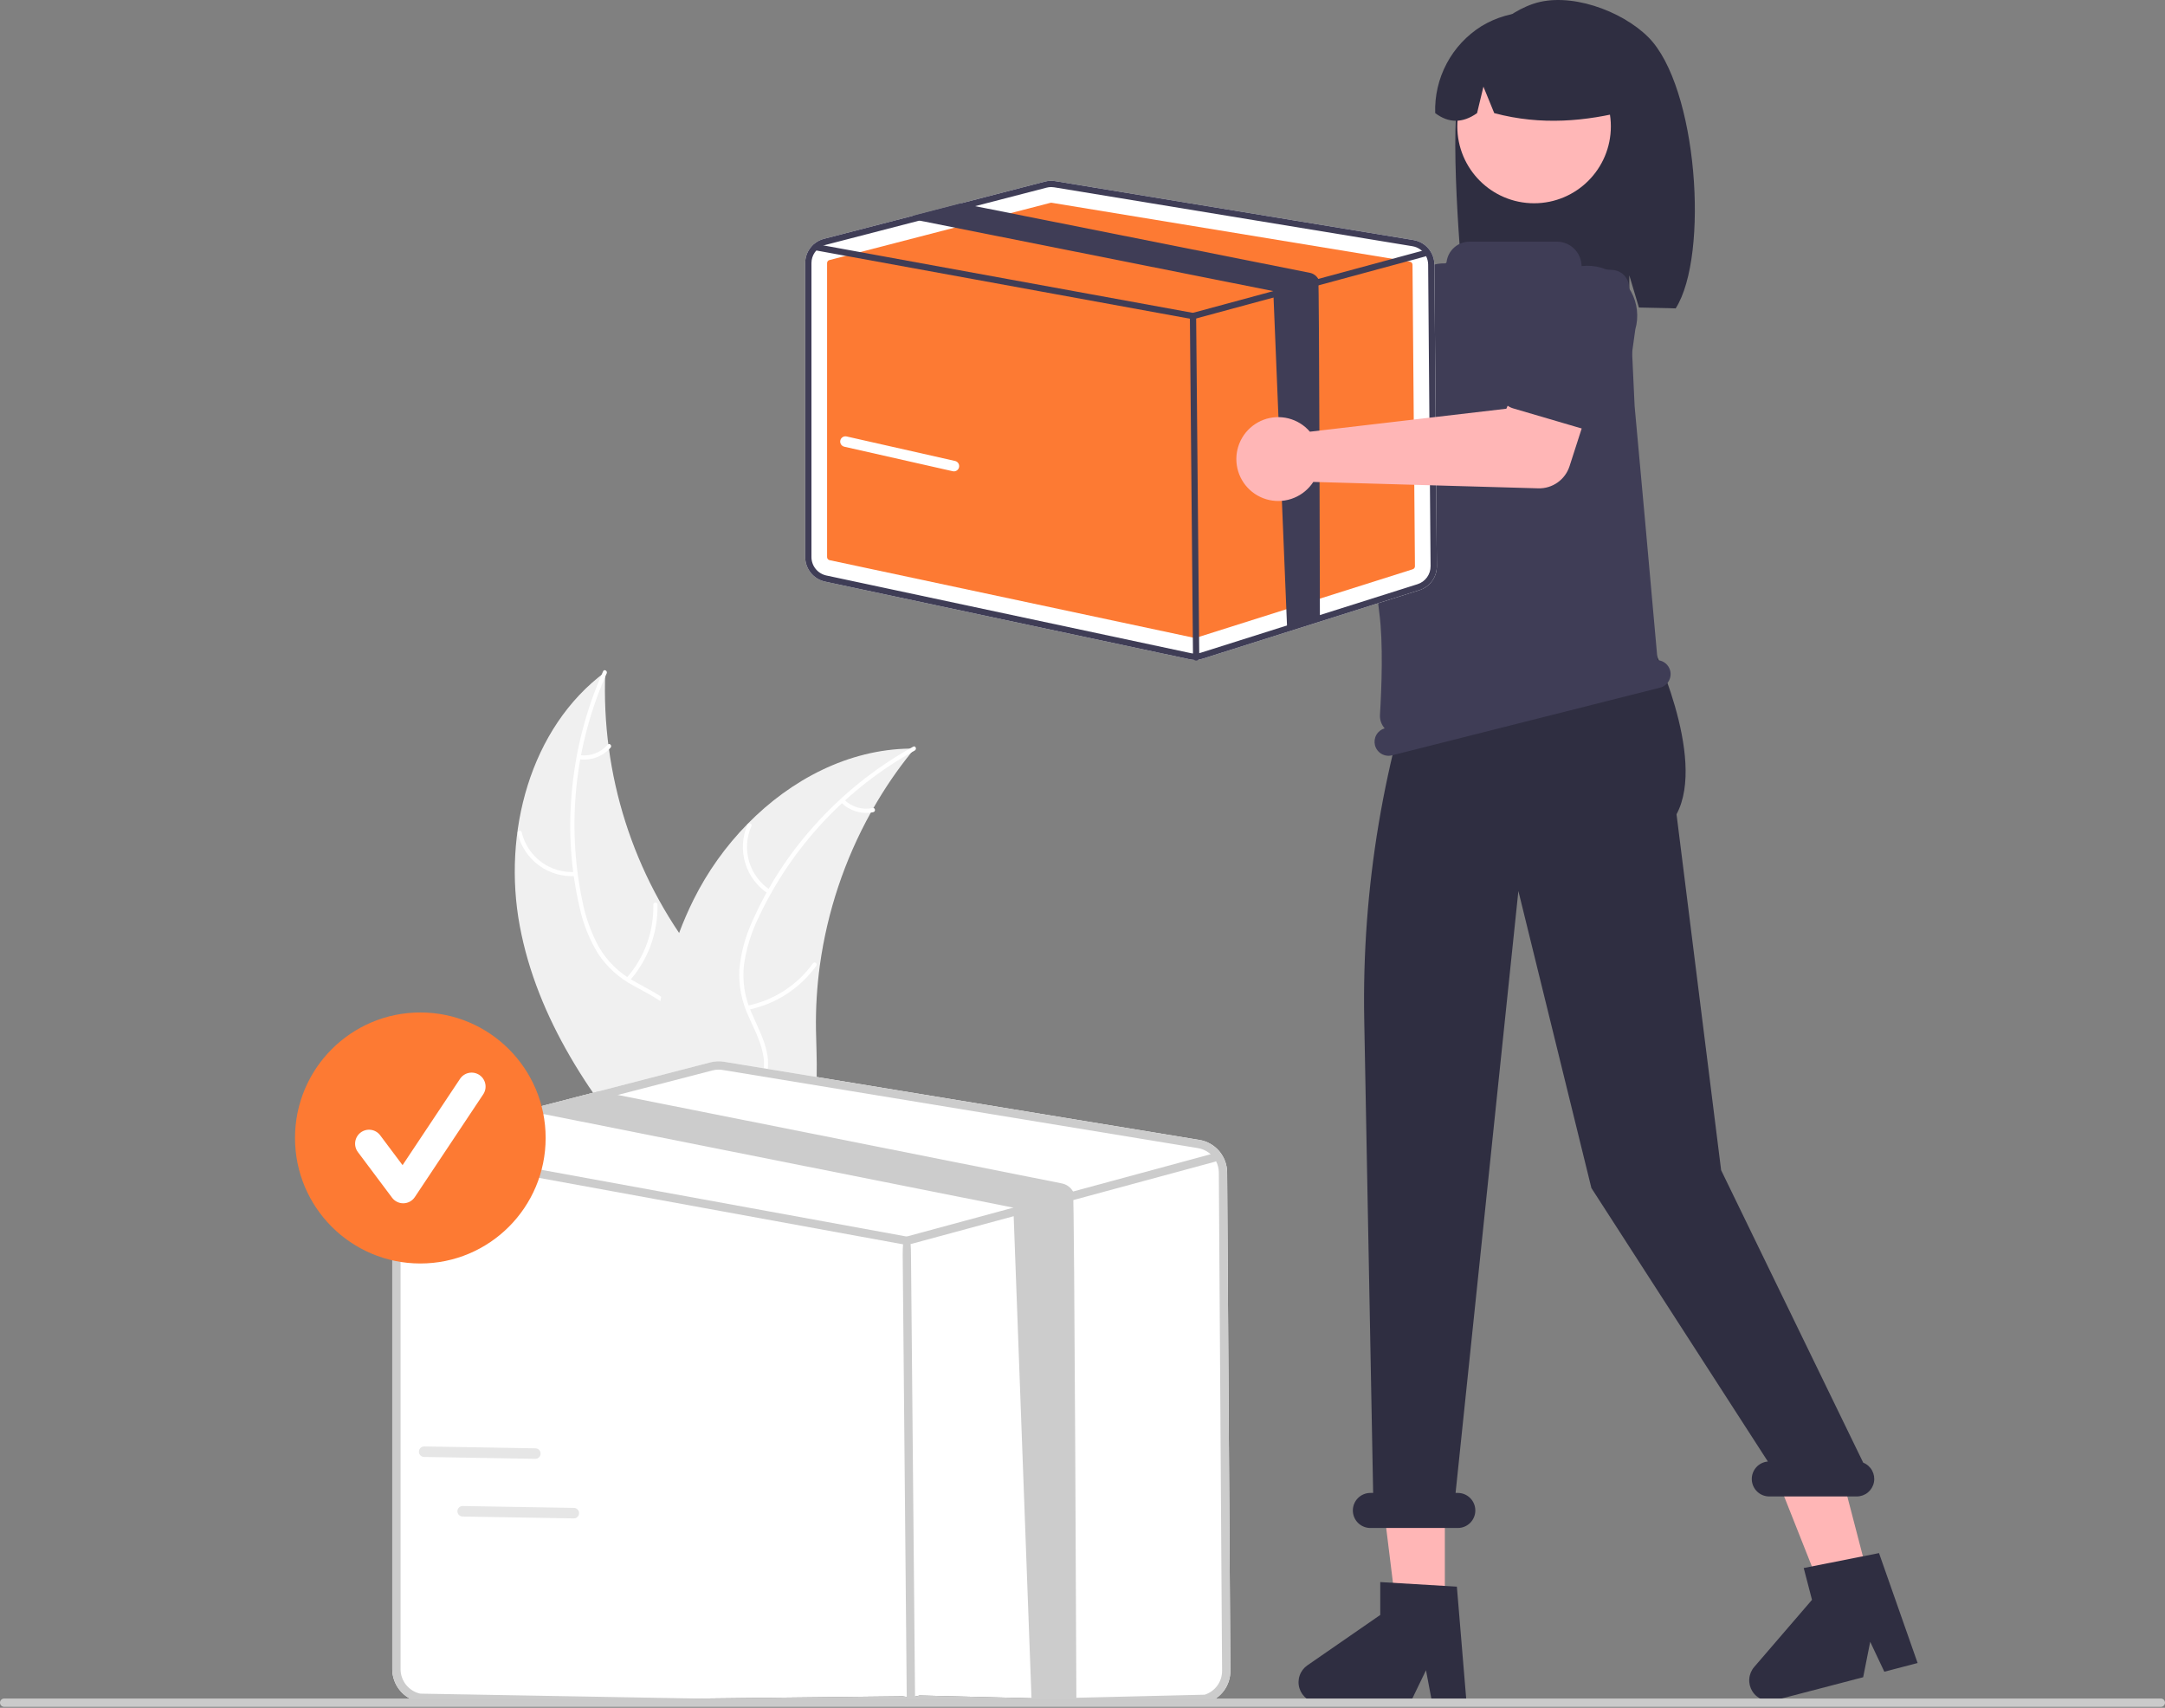 <svg width="284" height="224" viewBox="0 0 284 224" fill="none" xmlns="http://www.w3.org/2000/svg">
<rect x="0" y="0" width="284" height="224" fill="#808080" stroke="none"/>
<g clip-path="url(#clip0_1420_6151)">
<path d="M68.183 121.45C65.916 109.303 69.485 95.484 79.403 88.131C78.841 101.557 83.04 114.75 91.257 125.374C94.44 129.46 98.406 133.673 98.283 138.854C98.207 142.078 96.465 145.081 94.171 147.344C91.876 149.606 89.05 151.238 86.257 152.844L85.822 153.521C77.635 144.274 70.45 133.596 68.183 121.45Z" fill="#F0F0F0"/>
<path d="M79.584 88.317C75.417 97.655 74.295 108.071 76.376 118.084C76.786 120.248 77.534 122.333 78.592 124.264C79.684 126.111 81.25 127.632 83.127 128.668C84.858 129.67 86.744 130.493 88.202 131.899C88.937 132.629 89.51 133.507 89.883 134.475C90.256 135.442 90.42 136.478 90.365 137.514C90.295 140.098 89.302 142.503 88.25 144.822C87.081 147.396 85.826 150.051 85.902 152.945C85.911 153.295 85.367 153.289 85.358 152.939C85.226 147.904 88.861 143.861 89.671 139.029C90.049 136.775 89.751 134.393 88.168 132.646C86.784 131.118 84.84 130.266 83.078 129.268C81.232 128.284 79.655 126.862 78.484 125.127C77.331 123.256 76.504 121.203 76.039 119.055C74.915 114.236 74.554 109.27 74.97 104.338C75.414 98.707 76.817 93.194 79.118 88.037C79.26 87.718 79.726 88 79.584 88.317Z" fill="white"/>
<path d="M75.516 114.899C73.791 115.021 72.079 114.525 70.685 113.499C69.292 112.473 68.308 110.985 67.909 109.299C67.829 108.958 68.355 108.818 68.435 109.16C68.803 110.73 69.72 112.116 71.019 113.069C72.319 114.022 73.916 114.478 75.522 114.355C75.871 114.329 75.863 114.873 75.516 114.899Z" fill="white"/>
<path d="M82.182 128.276C84.524 125.624 85.782 122.186 85.705 118.646C85.697 118.296 86.241 118.302 86.249 118.652C86.322 122.335 85.006 125.911 82.563 128.665C82.33 128.928 81.95 128.537 82.182 128.276Z" fill="white"/>
<path d="M76.051 99.046C76.728 99.138 77.418 99.06 78.058 98.82C78.698 98.579 79.268 98.183 79.718 97.667C79.947 97.402 80.326 97.793 80.098 98.056C79.599 98.624 78.969 99.06 78.262 99.328C77.556 99.595 76.795 99.685 76.046 99.59C75.974 99.587 75.907 99.557 75.857 99.506C75.807 99.455 75.778 99.386 75.776 99.315C75.778 99.243 75.807 99.174 75.858 99.124C75.91 99.073 75.979 99.045 76.051 99.046Z" fill="white"/>
<path d="M119.964 98.178C119.825 98.348 119.687 98.518 119.549 98.692C117.697 100.983 116.033 103.42 114.575 105.981C114.459 106.177 114.344 106.378 114.234 106.577C110.786 112.783 108.519 119.577 107.548 126.612C107.164 129.412 106.994 132.237 107.038 135.063C107.099 138.966 107.476 143.192 106.281 146.781C106.161 147.157 106.017 147.525 105.851 147.883L86.681 153.999C86.63 153.991 86.581 153.988 86.53 153.98L85.776 154.259C85.763 154.113 85.754 153.962 85.741 153.817C85.734 153.732 85.73 153.646 85.723 153.562C85.719 153.505 85.716 153.448 85.709 153.398C85.708 153.379 85.707 153.36 85.707 153.345C85.7 153.294 85.7 153.246 85.694 153.2C85.637 152.354 85.585 151.508 85.541 150.658C85.539 150.654 85.539 150.654 85.542 150.648C85.213 144.178 85.421 137.623 86.615 131.308C86.651 131.118 86.686 130.924 86.73 130.731C87.284 127.887 88.07 125.094 89.079 122.379C89.636 120.894 90.267 119.438 90.972 118.017C92.798 114.349 95.189 110.991 98.058 108.066C103.777 102.238 111.294 98.305 119.349 98.182C119.555 98.179 119.757 98.177 119.964 98.178Z" fill="#F0F0F0"/>
<path d="M119.998 98.436C111.056 103.38 103.897 111.019 99.538 120.269C98.564 122.244 97.908 124.36 97.592 126.539C97.353 128.672 97.689 130.831 98.564 132.79C99.344 134.633 100.355 136.428 100.674 138.428C100.822 139.455 100.752 140.501 100.468 141.499C100.183 142.496 99.692 143.422 99.025 144.216C97.415 146.238 95.177 147.559 92.942 148.776C90.461 150.126 87.863 151.49 86.183 153.846C85.98 154.132 85.549 153.799 85.752 153.514C88.674 149.414 94.008 148.377 97.56 145.008C99.217 143.436 100.411 141.354 100.198 139.005C100.012 136.95 98.971 135.098 98.165 133.239C97.283 131.341 96.879 129.254 96.987 127.163C97.191 124.975 97.765 122.837 98.685 120.841C100.685 116.316 103.383 112.133 106.681 108.446C110.421 104.218 114.856 100.662 119.794 97.931C120.1 97.762 120.302 98.268 119.998 98.436Z" fill="white"/>
<path d="M100.767 117.208C99.316 116.265 98.248 114.836 97.752 113.177C97.256 111.518 97.365 109.737 98.06 108.151C98.202 107.83 98.706 108.036 98.564 108.357C97.914 109.832 97.812 111.492 98.277 113.036C98.742 114.58 99.743 115.907 101.099 116.777C101.393 116.966 101.06 117.396 100.767 117.208Z" fill="white"/>
<path d="M98.046 131.907C101.511 131.202 104.582 129.215 106.649 126.342C106.853 126.057 107.284 126.39 107.08 126.675C104.924 129.66 101.723 131.721 98.116 132.447C97.772 132.516 97.704 131.976 98.046 131.907Z" fill="white"/>
<path d="M110.727 104.872C111.212 105.354 111.81 105.708 112.465 105.902C113.121 106.095 113.814 106.123 114.483 105.982C114.826 105.909 114.894 106.449 114.553 106.522C113.813 106.674 113.048 106.643 112.323 106.431C111.598 106.218 110.936 105.831 110.395 105.304C110.34 105.258 110.304 105.193 110.295 105.122C110.286 105.052 110.304 104.98 110.346 104.922C110.39 104.865 110.455 104.828 110.526 104.818C110.597 104.809 110.67 104.829 110.727 104.872Z" fill="white"/>
<path d="M150.077 31.755C150.141 32.037 150.183 32.325 150.202 32.614L172.679 45.598L178.142 42.448L183.966 50.083L174.835 56.599C174.098 57.126 173.21 57.399 172.304 57.377C171.398 57.354 170.525 57.039 169.813 56.477L146.636 38.168C145.59 38.556 144.451 38.615 143.37 38.339C142.29 38.063 141.318 37.463 140.586 36.621C139.854 35.779 139.395 34.733 139.271 33.623C139.147 32.513 139.363 31.392 139.891 30.408C140.419 29.424 141.233 28.624 142.226 28.115C143.218 27.606 144.342 27.412 145.448 27.558C146.554 27.704 147.589 28.184 148.416 28.934C149.243 29.683 149.822 30.667 150.077 31.755Z" fill="#FFB6B6"/>
<path d="M172.991 44.164C173.062 43.833 173.204 43.521 173.407 43.25C173.609 42.978 173.868 42.754 174.165 42.592L184.542 36.931C185.924 35.886 187.663 35.433 189.378 35.671C191.093 35.909 192.644 36.818 193.691 38.199C194.737 39.58 195.194 41.32 194.961 43.038C194.728 44.756 193.824 46.311 192.448 47.362L184.131 55.823C183.893 56.064 183.607 56.252 183.291 56.372C182.974 56.493 182.636 56.544 182.298 56.521C181.961 56.499 181.632 56.404 181.334 56.243C181.036 56.082 180.777 55.859 180.573 55.588L173.412 46.082C173.208 45.811 173.065 45.5 172.993 45.169C172.92 44.838 172.919 44.495 172.991 44.164Z" fill="#3F3D56"/>
<path d="M191.53 11.25C193.023 6.486 196.418 2.116 201.114 0.505C205.81 -1.106 212.686 1.348 216.216 4.871C222.673 11.315 224.249 33.453 219.813 40.449C218.93 40.402 215.885 40.367 214.992 40.334L213.729 36.117V40.292C206.758 40.077 199.5 40.212 192.238 40.352C191.587 35.398 190.037 16.015 191.53 11.25Z" fill="#2F2E41"/>
<path d="M189.532 211.244H183.174L180.149 186.686L189.533 186.686L189.532 211.244Z" fill="#FFB6B6"/>
<path d="M245.193 207.285L239.041 208.89L229.927 185.891L239.008 183.521L245.193 207.285Z" fill="#FFB6B6"/>
<path d="M210.153 60.413L211.594 64.164L211.306 67.915L183.109 77.694L184.509 61.279L187.678 57.528L210.153 60.413Z" fill="#FFB6B6"/>
<path d="M201.238 26.66C206.8 26.66 211.309 22.145 211.309 16.576C211.309 11.006 206.8 6.492 201.238 6.492C195.676 6.492 191.167 11.006 191.167 16.576C191.167 22.145 195.676 26.66 201.238 26.66Z" fill="#FFB7B7"/>
<path d="M194.318 3.444C196.253 2.263 198.47 1.624 200.736 1.594C203.002 1.564 205.234 2.145 207.2 3.274C209.165 4.404 210.791 6.042 211.908 8.016C213.025 9.991 213.592 12.229 213.549 14.498C208.06 15.903 202.21 16.491 196.011 14.837L194.593 11.364L193.758 14.839C191.861 16.175 190.031 16.173 188.266 14.832C188.192 12.57 188.711 10.327 189.773 8.329C190.835 6.33 192.402 4.646 194.318 3.444Z" fill="#2F2E41"/>
<path d="M192.377 223.333H187.865L187.059 219.068L184.997 223.333H173.03C172.457 223.333 171.898 223.15 171.436 222.809C170.974 222.469 170.633 221.989 170.462 221.441C170.291 220.893 170.3 220.304 170.487 219.761C170.674 219.218 171.03 218.749 171.502 218.423L181.058 211.815V207.502L191.109 208.103L192.377 223.333Z" fill="#2F2E41"/>
<path d="M251.548 218.119L247.182 219.259L245.329 215.335L244.407 219.983L232.828 223.005C232.273 223.15 231.686 223.114 231.153 222.901C230.62 222.688 230.169 222.311 229.866 221.823C229.563 221.336 229.423 220.764 229.467 220.191C229.511 219.619 229.737 219.075 230.112 218.64L237.694 209.832L236.608 205.659L246.485 203.702L251.548 218.119Z" fill="#2F2E41"/>
<path d="M244.413 191.841L225.775 153.484L219.924 106.799C223.958 99.297 216.466 84.033 216.466 84.033V77.624L187.445 83.106C181.51 99.317 178.631 116.491 178.957 133.754L180.126 195.812H179.759C179.15 195.812 178.567 196.054 178.136 196.485C177.706 196.916 177.464 197.501 177.464 198.11C177.464 198.72 177.706 199.304 178.136 199.735C178.567 200.166 179.15 200.408 179.759 200.408H191.235C191.844 200.408 192.428 200.166 192.858 199.735C193.289 199.304 193.53 198.72 193.53 198.11C193.53 197.501 193.289 196.916 192.858 196.485C192.428 196.054 191.844 195.812 191.235 195.812H190.939L199.178 116.864L208.757 155.823L231.907 191.694C231.316 191.74 230.766 192.013 230.373 192.456C229.98 192.9 229.773 193.478 229.797 194.071C229.821 194.664 230.073 195.224 230.501 195.634C230.928 196.045 231.498 196.273 232.09 196.272H243.566C244.1 196.272 244.617 196.086 245.029 195.746C245.44 195.405 245.721 194.932 245.821 194.407C245.921 193.882 245.835 193.339 245.578 192.87C245.321 192.402 244.909 192.038 244.413 191.841Z" fill="#2F2E41"/>
<path d="M219.091 87.962C218.995 87.587 218.784 87.252 218.486 87.005C218.189 86.757 217.821 86.611 217.436 86.586C217.053 82.206 214.526 54.121 214.429 53.297L214.426 53.262L213.694 37.607C213.667 37.039 213.432 36.5 213.034 36.094C212.636 35.688 212.102 35.443 211.535 35.406L207.67 35.153C207.617 35.151 207.566 35.128 207.529 35.09C207.493 35.052 207.472 35.001 207.472 34.948C207.472 34.52 207.388 34.097 207.225 33.702C207.061 33.307 206.822 32.949 206.52 32.646C206.218 32.344 205.86 32.104 205.465 31.941C205.071 31.777 204.648 31.693 204.221 31.693H192.777C192.036 31.693 191.32 31.964 190.764 32.456C190.208 32.947 189.851 33.624 189.758 34.361C189.753 34.411 189.729 34.458 189.691 34.492C189.653 34.526 189.604 34.544 189.553 34.543L189.551 34.543C188.251 34.516 186.984 34.957 185.98 35.785C184.977 36.614 184.303 37.775 184.082 39.058C182.517 48.174 179.381 68.862 180.932 80.364C181.471 84.368 181.226 90.389 181.022 93.74C181.002 94.063 181.045 94.388 181.151 94.695C181.256 95.001 181.42 95.284 181.635 95.527C181.179 95.659 180.791 95.963 180.554 96.376C180.317 96.788 180.25 97.276 180.365 97.737C180.484 98.21 180.786 98.616 181.204 98.866C181.622 99.116 182.122 99.19 182.594 99.071L217.759 90.194C218.231 90.075 218.637 89.773 218.886 89.355C219.136 88.936 219.21 88.435 219.091 87.962Z" fill="#3F3D56"/>
<path d="M160.973 153.777C160.966 152.749 160.596 151.756 159.929 150.975C159.261 150.194 158.339 149.675 157.325 149.51L94.98 139.259C94.382 139.16 93.771 139.187 93.184 139.339L78.573 143.122L70.19 145.295L54.719 149.3C53.785 149.542 52.958 150.089 52.367 150.853C51.777 151.617 51.456 152.556 51.456 153.522V218.937C51.461 219.935 51.805 220.9 52.432 221.675C53.059 222.45 53.931 222.988 54.904 223.2L118.407 222.48C118.705 222.544 119.009 222.576 119.314 222.574C119.758 222.575 120.2 222.508 120.624 222.374L158.352 223.315C159.243 223.036 160.02 222.478 160.568 221.723C161.117 220.967 161.408 220.055 161.397 219.121L160.973 153.777Z" fill="white"/>
<path d="M160.973 153.777C160.966 152.749 160.596 151.756 159.929 150.975C159.261 150.194 158.339 149.675 157.325 149.51L94.98 139.259C94.382 139.16 93.771 139.187 93.184 139.339L78.573 143.122L70.19 145.295L54.719 149.3C53.785 149.542 52.958 150.089 52.367 150.853C51.777 151.617 51.456 152.556 51.456 153.522V218.937C51.461 219.935 51.805 220.9 52.432 221.675C53.059 222.45 53.931 222.988 54.904 223.2L118.407 222.48C118.705 222.544 119.009 222.576 119.314 222.574C119.758 222.575 120.2 222.508 120.624 222.374L158.352 223.315C159.243 223.036 160.02 222.478 160.568 221.723C161.117 220.967 161.408 220.055 161.397 219.121L160.973 153.777ZM158.026 222.275L120.297 223.174C119.759 223.342 119.187 223.369 118.635 223.254L55.129 222.135C54.399 221.976 53.745 221.572 53.276 220.991C52.806 220.409 52.548 219.685 52.545 218.937V153.522C52.545 152.853 52.751 152.199 53.134 151.65C53.517 151.101 54.058 150.683 54.686 150.451C54.786 150.414 54.888 150.382 54.991 150.357L71.358 146.12L81.037 143.612L93.456 140.396C93.722 140.325 93.997 140.29 94.273 140.291C94.45 140.291 94.627 140.306 94.802 140.335L157.148 150.586C157.649 150.668 158.125 150.867 158.537 151.165C158.949 151.463 159.286 151.854 159.521 152.305C159.757 152.762 159.881 153.269 159.884 153.784L160.309 219.128C160.316 219.829 160.099 220.513 159.687 221.08C159.276 221.647 158.694 222.066 158.026 222.275Z" fill="#CCCCCC"/>
<path d="M159.521 152.305C159.479 152.333 159.432 152.354 159.383 152.367L141.045 157.331L135.337 158.875L119.1 163.268C119.053 163.28 119.006 163.286 118.958 163.287C118.925 163.286 118.893 163.284 118.86 163.279L53.391 151.327L53.173 151.287C53.031 151.261 52.905 151.179 52.824 151.06C52.742 150.941 52.711 150.794 52.736 150.652C52.762 150.51 52.843 150.384 52.962 150.301C53.08 150.219 53.227 150.186 53.369 150.212L54.686 150.451L118.936 162.182L132.93 158.395L140.758 156.277L158.813 151.389L159.1 151.313C159.224 151.28 159.356 151.292 159.472 151.346C159.588 151.401 159.681 151.494 159.735 151.611C159.749 151.638 159.76 151.668 159.768 151.698C159.798 151.812 159.79 151.933 159.745 152.042C159.701 152.152 159.622 152.244 159.521 152.305Z" fill="#CCCCCC"/>
<path d="M119.502 222.702C119.204 222.702 118.961 222.461 118.958 224L118.414 164.585C118.411 162.446 118.652 162.199 118.953 162.196H118.958C119.256 162.196 119.5 162.437 119.502 164.575L120.047 223.99C120.05 222.452 119.808 222.699 119.507 222.702H119.502Z" fill="#CCCCCC"/>
<path d="M141.199 223.391L135.336 223.453L132.93 158.395L71.536 146.163C71.476 146.153 71.416 146.138 71.358 146.12C70.886 145.985 70.474 145.695 70.189 145.295L78.573 143.122L81.037 143.612L139.292 155.216C139.598 155.276 139.888 155.402 140.141 155.585C140.394 155.769 140.605 156.004 140.758 156.277C140.94 156.593 141.196 223.013 141.199 223.391Z" fill="#CCCCCC"/>
<path d="M188.161 34.699C188.156 33.924 187.877 33.176 187.374 32.588C186.871 31.999 186.176 31.608 185.412 31.484L138.426 23.758C137.975 23.683 137.514 23.703 137.072 23.818L126.06 26.669L119.742 28.307L108.082 31.325C107.379 31.508 106.755 31.92 106.31 32.496C105.865 33.072 105.624 33.779 105.624 34.507V73.069C105.627 73.82 105.886 74.548 106.359 75.132C106.831 75.716 107.488 76.121 108.222 76.281L156.081 86.477C156.306 86.526 156.535 86.55 156.765 86.549C157.1 86.549 157.433 86.498 157.752 86.398L186.186 77.407C186.857 77.197 187.443 76.776 187.856 76.207C188.27 75.638 188.489 74.95 188.481 74.246L188.161 34.699Z" fill="white"/>
<path d="M137.893 26.59C137.859 26.589 137.825 26.594 137.792 26.603L108.802 34.109C108.714 34.132 108.636 34.184 108.581 34.255C108.525 34.327 108.495 34.416 108.495 34.507V73.067C108.495 73.161 108.528 73.252 108.587 73.325C108.646 73.398 108.728 73.449 108.82 73.469L156.679 83.665C156.748 83.68 156.82 83.676 156.887 83.655L185.322 74.664C185.406 74.638 185.479 74.585 185.531 74.514C185.582 74.443 185.609 74.357 185.608 74.269L185.29 34.722C185.289 34.625 185.254 34.532 185.191 34.458C185.128 34.385 185.041 34.336 184.946 34.321L137.96 26.595C137.938 26.591 137.916 26.59 137.893 26.59Z" fill="#FD7A33"/>
<path d="M188.161 34.699C188.156 33.924 187.877 33.176 187.374 32.588C186.871 31.999 186.176 31.608 185.412 31.484L138.426 23.758C137.975 23.683 137.514 23.703 137.072 23.818L126.06 26.669L119.742 28.307L108.082 31.325C107.379 31.508 106.755 31.92 106.31 32.496C105.865 33.072 105.624 33.779 105.624 34.507V73.069C105.627 73.82 105.886 74.548 106.359 75.132C106.831 75.716 107.488 76.121 108.222 76.281L156.081 86.477C156.306 86.526 156.535 86.55 156.765 86.549C157.1 86.549 157.433 86.498 157.752 86.398L186.186 77.407C186.857 77.197 187.443 76.776 187.856 76.207C188.27 75.638 188.489 74.95 188.481 74.246L188.161 34.699ZM185.94 76.623L157.506 85.615C157.1 85.741 156.669 85.762 156.253 85.675L108.391 75.479C107.842 75.359 107.349 75.054 106.995 74.616C106.641 74.178 106.447 73.632 106.444 73.069V34.507C106.444 34.002 106.599 33.51 106.888 33.096C107.176 32.682 107.585 32.367 108.058 32.193C108.133 32.165 108.21 32.141 108.288 32.122L120.623 28.928L127.917 27.039L137.277 24.615C137.478 24.561 137.685 24.535 137.892 24.535C138.026 24.535 138.16 24.546 138.292 24.568L185.278 32.294C185.656 32.356 186.015 32.506 186.325 32.731C186.636 32.956 186.89 33.25 187.067 33.59C187.245 33.935 187.338 34.316 187.341 34.704L187.661 74.252C187.666 74.78 187.502 75.296 187.192 75.723C186.883 76.15 186.443 76.466 185.94 76.623Z" fill="#3F3D56"/>
<path d="M187.067 33.59C187.035 33.611 187 33.627 186.963 33.636L173.142 37.377L168.84 38.541L156.603 41.852C156.568 41.861 156.532 41.866 156.496 41.866C156.472 41.866 156.447 41.864 156.423 41.861L107.081 32.853L106.917 32.823C106.81 32.803 106.715 32.741 106.654 32.651C106.592 32.562 106.568 32.451 106.588 32.344C106.607 32.237 106.668 32.142 106.758 32.08C106.847 32.017 106.957 31.993 107.065 32.012L108.057 32.193L156.48 41.034L167.027 38.18L172.926 36.583L186.533 32.9L186.749 32.842C186.843 32.817 186.942 32.826 187.029 32.867C187.117 32.908 187.187 32.979 187.228 33.067C187.239 33.088 187.247 33.11 187.253 33.132C187.275 33.218 187.269 33.31 187.236 33.392C187.202 33.474 187.143 33.544 187.067 33.59Z" fill="#3F3D56"/>
<path d="M156.907 86.644C156.799 86.644 156.695 86.602 156.618 86.525C156.541 86.449 156.498 86.346 156.497 86.237L156.086 41.459C156.085 41.35 156.128 41.245 156.204 41.168C156.28 41.09 156.384 41.046 156.493 41.045H156.497C156.605 41.045 156.709 41.087 156.785 41.164C156.862 41.24 156.906 41.343 156.907 41.452L157.317 86.23C157.318 86.339 157.276 86.444 157.2 86.521C157.123 86.599 157.02 86.643 156.911 86.644H156.907Z" fill="#3F3D56"/>
<path d="M173.143 81.197L168.84 82.361L167.027 38.18L120.757 28.961C120.712 28.953 120.667 28.942 120.623 28.928C120.268 28.827 119.957 28.608 119.742 28.307L126.06 26.669L127.917 27.039L171.822 35.783C172.052 35.829 172.271 35.924 172.461 36.062C172.652 36.2 172.811 36.378 172.927 36.583C173.063 36.822 173.14 80.912 173.143 81.197Z" fill="#3F3D56"/>
<path d="M171.215 56.007C171.435 56.195 171.64 56.401 171.828 56.621L197.601 53.607L200.108 47.816L209.332 50.461L205.889 61.146C205.611 62.009 205.061 62.759 204.321 63.282C203.582 63.806 202.692 64.075 201.787 64.049L172.277 63.209C171.669 64.145 170.79 64.874 169.759 65.298C168.727 65.722 167.59 65.821 166.501 65.583C165.411 65.345 164.42 64.78 163.659 63.964C162.897 63.147 162.402 62.118 162.24 61.013C162.077 59.908 162.254 58.78 162.747 57.778C163.24 56.777 164.026 55.949 165 55.406C165.975 54.862 167.091 54.628 168.201 54.736C169.312 54.843 170.363 55.287 171.215 56.007Z" fill="#FFB6B6"/>
<path d="M196.997 52.271C196.857 51.962 196.785 51.627 196.786 51.288C196.787 50.95 196.86 50.615 197.002 50.307L201.954 39.563C202.441 37.9 203.566 36.497 205.084 35.663C206.602 34.829 208.388 34.632 210.051 35.114C211.713 35.597 213.117 36.72 213.954 38.238C214.791 39.755 214.993 41.543 214.515 43.209L212.884 54.968C212.838 55.304 212.72 55.625 212.538 55.911C212.356 56.197 212.115 56.44 211.83 56.624C211.546 56.807 211.226 56.928 210.891 56.977C210.556 57.025 210.215 57.001 209.89 56.906L198.478 53.557C198.153 53.462 197.853 53.298 197.597 53.076C197.342 52.854 197.137 52.579 196.997 52.271Z" fill="#3F3D56"/>
<path d="M283.453 223.869H0.546C0.402 223.869 0.263 223.811 0.161 223.709C0.059 223.606 0.001 223.467 0.001 223.322C0.001 223.177 0.059 223.038 0.161 222.936C0.263 222.833 0.402 222.775 0.546 222.775H283.453C283.598 222.775 283.737 222.833 283.84 222.935C283.942 223.038 284 223.177 284 223.322C284 223.467 283.942 223.607 283.84 223.709C283.737 223.812 283.598 223.869 283.453 223.869Z" fill="#CACACA"/>
<path d="M55.137 165.716C64.216 165.716 71.576 158.346 71.576 149.255C71.576 140.164 64.216 132.794 55.137 132.794C46.058 132.794 38.698 140.164 38.698 149.255C38.698 158.346 46.058 165.716 55.137 165.716Z" fill="#FD7A33"/>
<path d="M52.895 157.822C52.611 157.822 52.331 157.756 52.077 157.629C51.823 157.501 51.602 157.317 51.432 157.089L46.947 151.102C46.656 150.713 46.531 150.225 46.6 149.744C46.669 149.263 46.925 148.83 47.313 148.538C47.701 148.247 48.189 148.122 48.669 148.191C49.149 148.259 49.582 148.516 49.873 148.905L52.807 152.822L60.343 141.503C60.476 141.302 60.647 141.129 60.846 140.995C61.046 140.86 61.27 140.767 61.506 140.719C61.742 140.671 61.985 140.671 62.221 140.717C62.457 140.764 62.682 140.857 62.882 140.99C63.082 141.124 63.254 141.296 63.388 141.496C63.522 141.697 63.614 141.921 63.661 142.158C63.708 142.394 63.708 142.637 63.661 142.873C63.613 143.11 63.52 143.334 63.386 143.534L54.416 157.006C54.254 157.25 54.036 157.451 53.78 157.593C53.524 157.735 53.238 157.813 52.946 157.821C52.929 157.822 52.912 157.822 52.895 157.822Z" fill="white"/>
<path d="M125.133 61.824C125.082 61.823 125.031 61.818 124.981 61.806L110.751 58.589C110.573 58.548 110.418 58.439 110.321 58.284C110.224 58.13 110.192 57.943 110.232 57.765C110.272 57.586 110.381 57.431 110.535 57.334C110.689 57.236 110.876 57.204 111.054 57.244L125.285 60.461C125.45 60.498 125.595 60.596 125.694 60.734C125.792 60.872 125.836 61.041 125.817 61.21C125.799 61.379 125.718 61.534 125.592 61.647C125.466 61.761 125.303 61.823 125.133 61.824Z" fill="white"/>
<path d="M70.366 191.324C70.316 191.334 70.265 191.339 70.214 191.338L55.627 191.092C55.445 191.089 55.272 191.013 55.145 190.882C55.018 190.75 54.949 190.574 54.952 190.391C54.955 190.209 55.03 190.035 55.161 189.908C55.292 189.781 55.468 189.711 55.65 189.713L70.237 189.959C70.406 189.962 70.569 190.028 70.693 190.143C70.817 190.258 70.895 190.415 70.911 190.584C70.927 190.753 70.88 190.921 70.78 191.058C70.679 191.195 70.532 191.289 70.366 191.324Z" fill="#E6E6E6"/>
<path d="M75.416 199.138C75.366 199.148 75.314 199.153 75.263 199.152L60.677 198.906C60.494 198.903 60.321 198.827 60.194 198.696C60.068 198.565 59.998 198.388 60.001 198.206C60.004 198.023 60.079 197.849 60.21 197.722C60.341 197.595 60.517 197.525 60.7 197.528L75.286 197.773C75.456 197.776 75.618 197.842 75.742 197.957C75.867 198.072 75.944 198.229 75.96 198.398C75.976 198.567 75.93 198.736 75.829 198.872C75.729 199.009 75.581 199.103 75.416 199.138Z" fill="#E6E6E6"/>
</g>
<defs>
<clipPath id="clip0_1420_6151">
<rect width="284" height="224" fill="white"/>
</clipPath>
</defs>
</svg>
